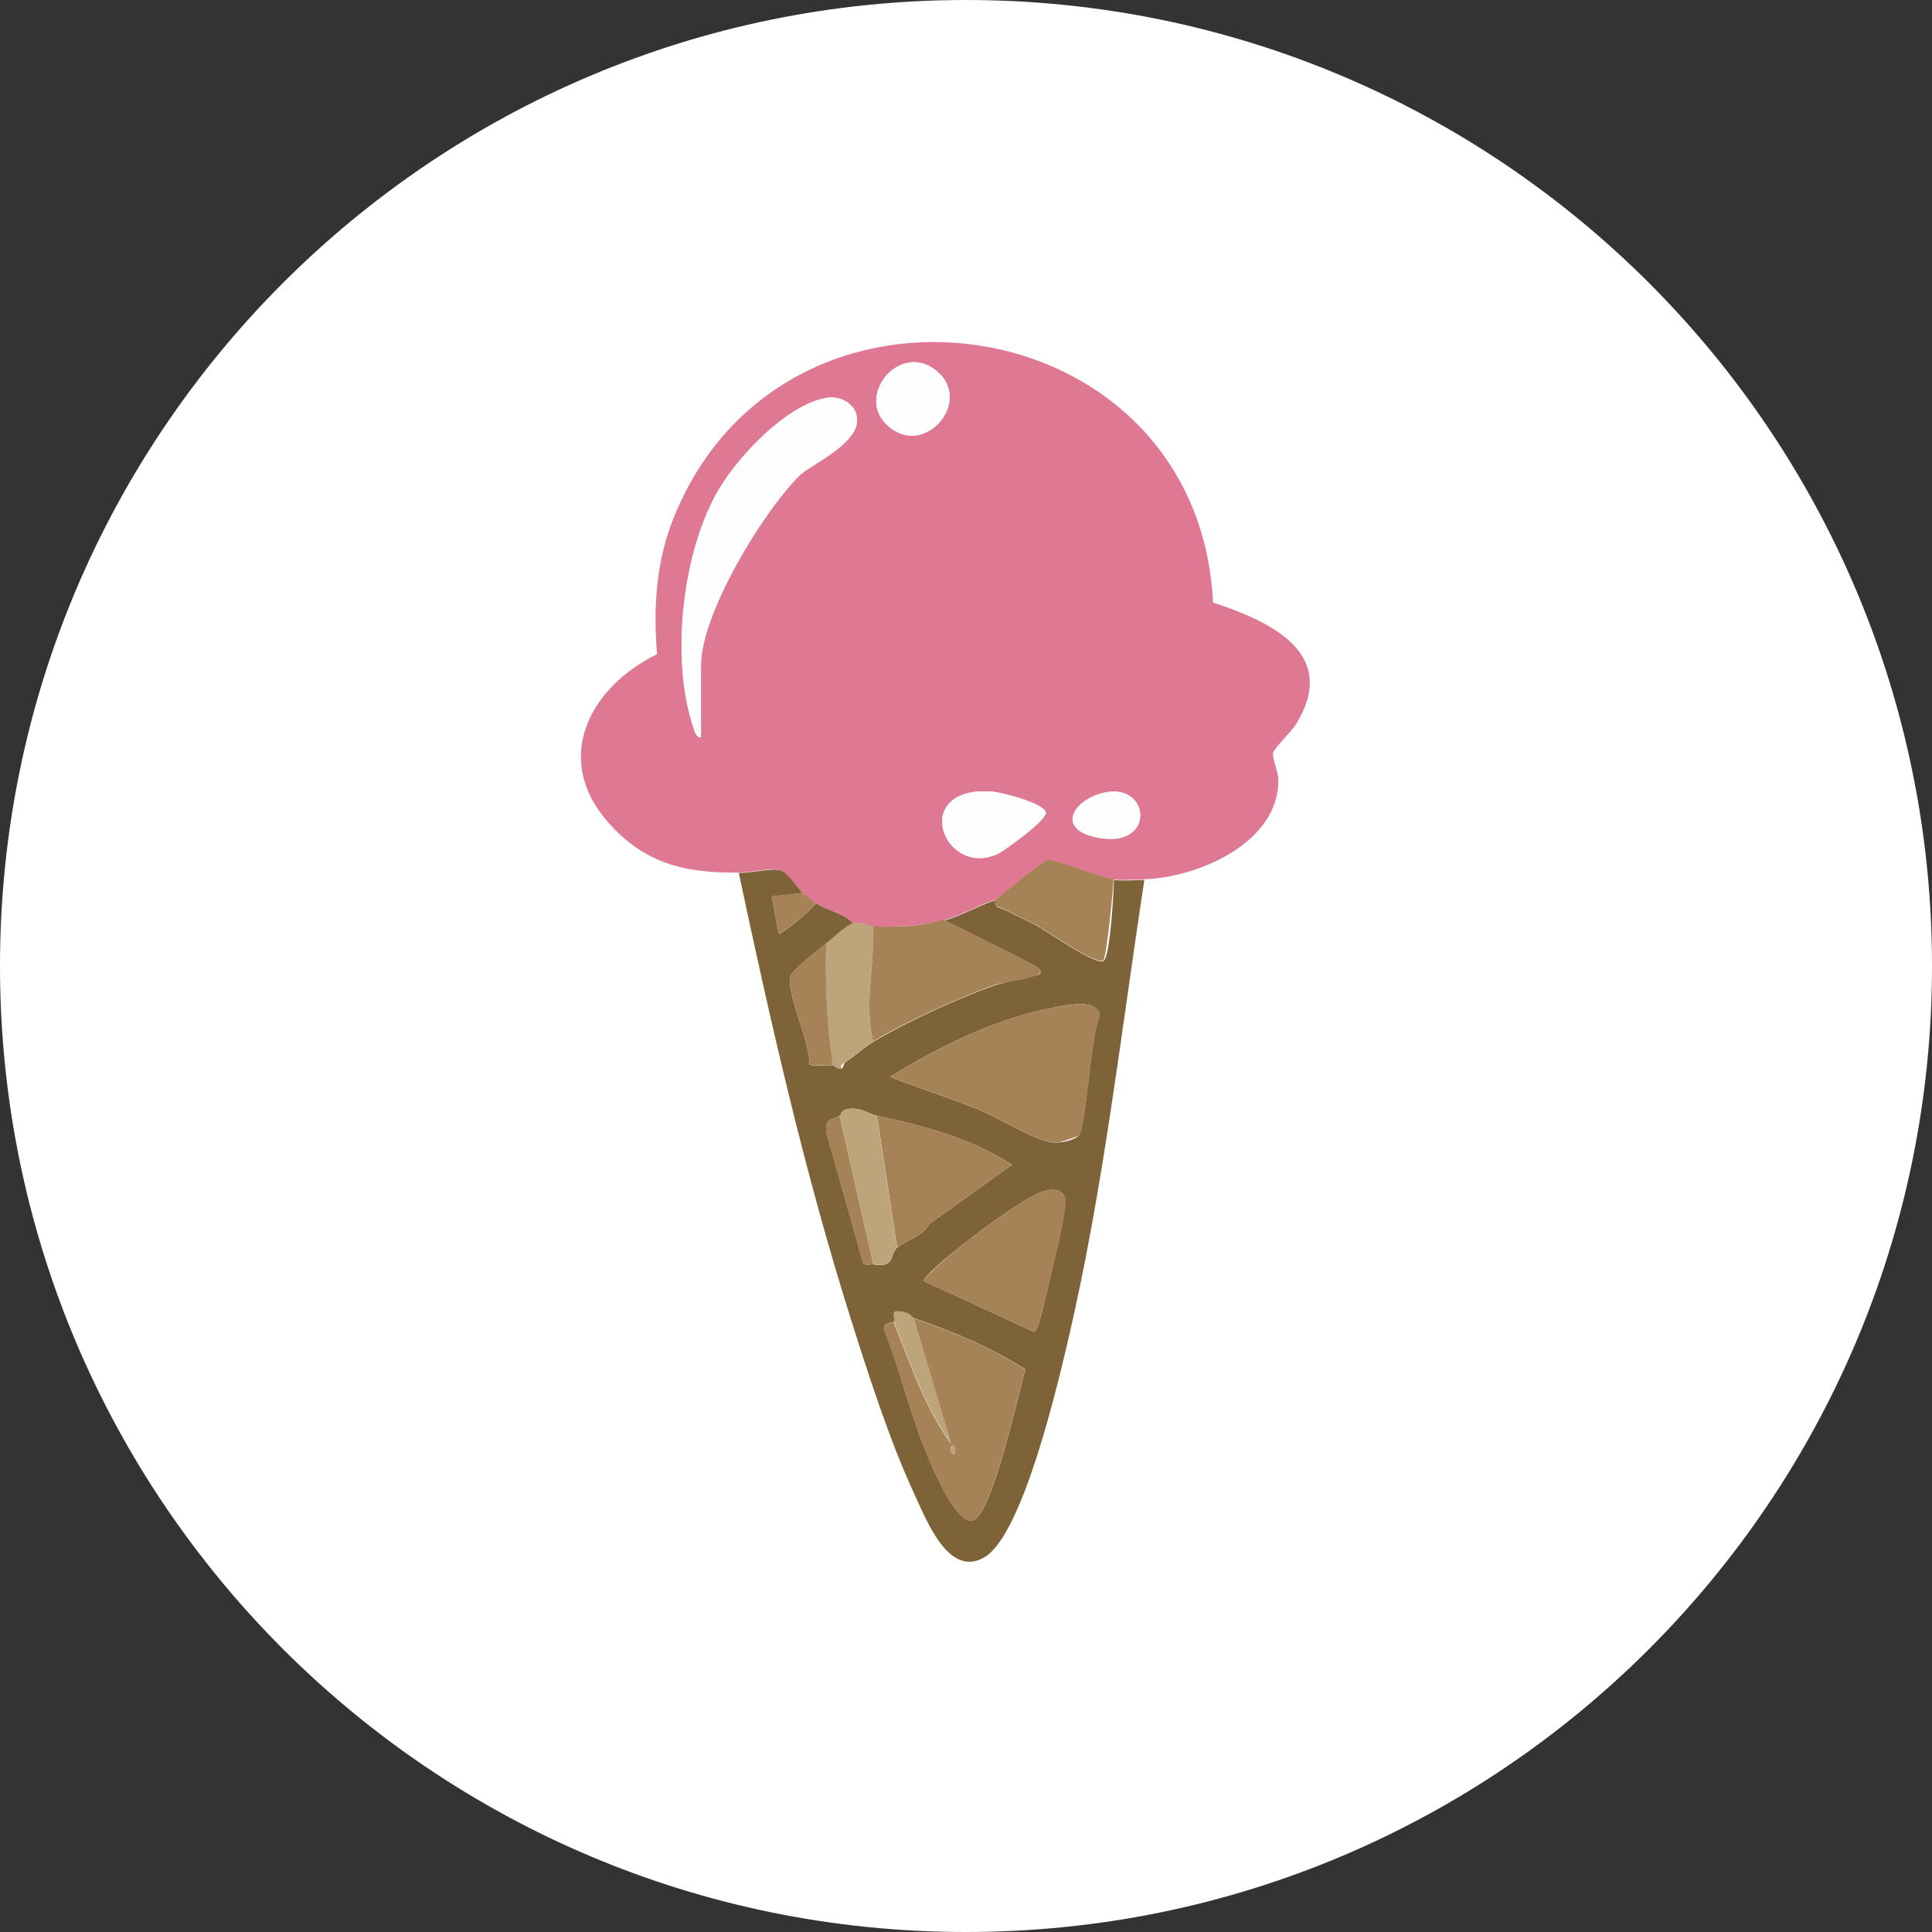 <?xml version="1.0" encoding="UTF-8"?>
<svg id="Layer_1" xmlns="http://www.w3.org/2000/svg" version="1.1" viewBox="0 0 1080 1080">
  <rect x="0" y="0" width="1080" height="1080" fill="#333333" stroke="none"/>
  <!-- Generator: Adobe Illustrator 29.0.0, SVG Export Plug-In . SVG Version: 2.1.0 Build 186)  -->
  <defs>
    <style>
      .st0 {
        fill: #df7893;
      }

      .st1 {
        fill: #a58357;
      }

      .st2 {
        fill: #bea47a;
      }

      .st3 {
        fill: #fff;
      }

      .st4 {
        fill: #fefefe;
      }

      .st5 {
        fill: #7f6338;
      }
    </style>
  </defs>
  <path class="st3" d="M540,0h0c298.2,0,540,241.8,540,540h0c0,298.2-241.8,540-540,540h0C241.8,1080,0,838.2,0,540h0C0,241.8,241.8,0,540,0Z"/>
  <g>
    <path class="st0" d="M639.5,491.6c-5.2.1-12.2.6-17,0-7.1-.9-33.5-11.6-36.6-10.9s-24.6,19-29.6,22.3c-9.7,3.1-18.5,8.6-28.4,11.3s-25.3,4.2-39.7,3.8c-2,0-5.9-3.1-11.3-1.9-4.5-5.4-14.6-7.4-20.8-11.3s-5.5-4-7.6-5.7c-3.4-2.7-8.2-11.5-12.7-12.9-4.3-1.3-16.7,1.5-23.2,1.5-29.7.3-52.5-5.1-72.8-28.3-31.1-35.5-10.2-75.4,27.5-93.8-2.1-25-.7-50.4,8.5-74.2,60.2-155.6,294-122.2,302.3,45.3,32.6,10.8,71,28.6,46.1,68.5-2.3,3.7-11.9,12.7-12.5,15.6s2.8,10.4,2.9,14.9c.5,35.4-45.3,54.9-75.2,55.7ZM496.4,238.1c20.5,18.1,47.3-13.4,27.6-30.4-20.5-17.7-46.6,13.7-27.6,30.4ZM391.8,412.3v-40.6c0-28.7,34.3-85.2,54.8-105.7s28.5-21.3,30.4-24.4c6.6-10.9-3.7-21.3-15.3-19.2-21.9,4-48.2,31.9-59.4,50.3-20.9,34.7-27.6,94.9-14.9,133.5.8,2.4,1.3,5.5,4.3,6ZM542.5,443c-31.5,6.5-10.8,48.3,16.6,33.6,2.7-1.4,25.1-20.1,25.5-21.8,1.2-5.3-24.3-11.8-29.3-12.2s-8.8-.4-12.8.4ZM618.2,442.9c-17.4,3.4-28.9,20.3-5.3,25.2,33.2,7,30.4-30.1,5.3-25.2Z"/>
    <path class="st5" d="M448.5,499.2l-17,1.9,3.8,20.8c1,1,19.5-14.2,20.8-17,6.2,4,16.3,5.9,20.8,11.3-3.3.8-11.6,8.6-15.1,11.3s-20.3,15.3-20.3,19.4c-.2,12.9,10.8,34.2,11.1,48.4,4.3.6,8.7,0,13,.2s2.5,3.1,5.4,1.6c.4-.2.5-2.6,1.7-3.4,4.7-3.2,11.6-9,15.6-11.4,18.8-11.2,47-24.2,67.7-31.5,4.5-1.6,24-5.4,25-6.2,3.5-3-7.2-6.5-8.2-7.8l-44.7-22.3c9.8-2.7,18.7-8.2,28.4-11.3-1,4.6,2.3,3.9,5,5.3,6.2,3.3,12.8,6,19,9.5,5.7,3.2,32.8,22.2,36.5,19.1s5.6-39.3,5.7-45.2c4.9.6,11.8.1,17,0-13.1,85.6-22.8,172.3-42.5,256.7-6,25.6-25.3,108.3-46.4,121.6-20.1,12.6-32.7-19.9-39.3-34.2-14-30-26.2-67.9-36.2-99.7-25.6-81.3-44.6-164.9-62.3-248.3,6.5,0,18.9-2.8,23.2-1.5,4.5,1.4,9.3,10.1,12.7,12.9ZM603.2,634.7c3.6-4.1,6.8-57.3,11.5-66.8-.6-10.8-21.6-5.4-28.6-4-30.3,5.8-62.4,21.9-88.5,38.1,16.9,6.5,34.2,12,51,18.9,10,4.1,33.3,18.8,42.4,17.9s11.7-3.7,12.1-4.1ZM469.3,623.7c-4.8,2.8-8.4,1.1-7.2,9.9l20.3,72.1c1.4,2.2,4.1.8,5.9,1.1,12.2,2.3,9-5.8,13.2-9.4,3.8-3.3,14.6-6.4,18-13.2l46.2-33.1c-22.2-14.6-49.7-21.9-75.6-27.4-4.3-.9-8-4.3-14.3-3.9s-5.1,3.1-6.5,3.9ZM516.6,716.2l61.4,28.3c2.8-.6,6.6-20.2,7.7-24.5,1.8-7.3,11.3-47.4,9.5-51-2.7-5.4-9.2-4.1-13.8-2.3-9.6,3.7-32.9,20.9-41.9,28s-24.2,19.7-22.9,21.5ZM499.6,738.9c-.3.4-6.6.5-5.4,4.3,9.4,23.9,15.1,49.5,25.3,73,2.9,6.8,15.5,36.1,24.2,33.8,11-2.8,25.6-71.7,29.5-84.5-19.6-12.5-40.3-21.1-62.2-28.6s-1.8-2.4-3.6-2.9c-11.7-3.4-6.2,2.5-7.7,4.8Z"/>
    <path class="st4" d="M391.8,412.3c-3.1-.5-3.5-3.6-4.3-6-12.7-38.6-6-98.8,14.9-133.5,11.1-18.5,37.5-46.4,59.4-50.3,11.6-2.1,21.9,8.2,15.3,19.2s-25,19-30.4,24.4c-20.5,20.5-54.8,77-54.8,105.7v40.6Z"/>
    <path class="st1" d="M527.9,514.3l44.7,22.3c1,1.3,11.7,4.9,8.2,7.8s-20.5,4.6-25,6.2c-20.6,7.4-48.9,20.3-67.7,31.5-5.3-21.1.9-42.8,0-64.2,14.4.4,25.8,0,39.7-3.8Z"/>
    <path class="st1" d="M622.5,491.6c-.2,5.9-4,43.8-5.7,45.2-3.7,3-30.7-15.9-36.5-19.1-6.2-3.4-12.8-6.1-19-9.5-2.6-1.4-6-.7-5-5.3,4.9-3.3,26.3-21.6,29.6-22.3s29.5,10,36.6,10.9Z"/>
    <path class="st2" d="M488.2,518c.9,21.4-5.3,43.1,0,64.2-4,2.4-10.9,8.2-15.6,11.4s-1.3,3.2-1.7,3.4c-2.9,1.6-4.8-1.6-5.4-1.6-3.5-22.4-4.1-45.3-3.8-68,3.5-2.7,11.8-10.6,15.1-11.3,5.5-1.2,9.4,1.8,11.3,1.9Z"/>
    <path class="st4" d="M542.5,443c4-.8,8.7-.7,12.8-.4s30.5,7,29.3,12.2-22.8,20.3-25.5,21.8c-27.4,14.7-48.1-27.1-16.6-33.6Z"/>
    <path class="st4" d="M496.4,238.1c-18.9-16.7,7.1-48.1,27.6-30.4,19.7,17-7.1,48.5-27.6,30.4Z"/>
    <path class="st4" d="M618.2,442.9c25.1-4.8,27.9,32.2-5.3,25.2-23.5-5-12.1-21.9,5.3-25.2Z"/>
    <path class="st1" d="M456.1,504.8c-1.3,2.8-19.8,18-20.8,17l-3.8-20.8,17-1.9c2,1.6,5.5,4.3,7.6,5.7Z"/>
    <path class="st1" d="M603.2,634.7c-.4.5-11,4-12.1,4.1-9.1.9-32.4-13.8-42.4-17.9-16.8-6.9-34.1-12.4-51-18.9,26.1-16.2,58.1-32.4,88.5-38.1,7-1.3,28-6.8,28.6,4-4.7,9.5-7.9,62.7-11.5,66.8Z"/>
    <path class="st1" d="M510.9,737c21.9,7.5,42.6,16,62.2,28.6-3.9,12.8-18.5,81.7-29.5,84.5-8.7,2.3-21.3-27-24.2-33.8-10.1-23.6-15.9-49.2-25.3-73-1.2-3.8,5.1-3.9,5.4-4.3,9.2,23,17.5,48,32.1,68l-20.8-69.8ZM533.6,812.5c1.4-2.7-1.2-5-1.9-3.8-1.4,2.7,1.2,5,1.9,3.8Z"/>
    <path class="st1" d="M516.6,716.2c-1.3-1.8,20.3-19.5,22.9-21.5,9-7,32.3-24.3,41.9-28,4.6-1.8,11.1-3,13.8,2.3s-7.7,43.6-9.5,51c-1,4.3-4.9,23.9-7.7,24.5l-61.4-28.3Z"/>
    <path class="st1" d="M490.1,623.7c25.9,5.5,53.4,12.8,75.6,27.4l-46.2,33.1c-3.4,6.8-14.2,9.9-18,13.2l-11.3-73.6Z"/>
    <path class="st2" d="M490.1,623.7l11.3,73.6c-4.2,3.7-1,11.7-13.2,9.4l-18.9-83.1c1.4-.8.8-3.7,6.5-3.9s9.9,3,14.3,3.9Z"/>
    <path class="st1" d="M465.6,595.4c-4.3-.2-8.7.4-13-.2-.3-14.1-11.3-35.5-11.1-48.4,0-4.1,16.2-16.2,20.3-19.4-.4,22.7.3,45.5,3.8,68Z"/>
    <path class="st2" d="M510.9,737l20.8,69.8c-14.6-20-22.9-45-32.1-68,1.5-2.3-4-8.3,7.7-4.8,1.8.5,3,2.7,3.6,2.9Z"/>
    <path class="st1" d="M469.3,623.7l18.9,83.1c-1.8-.3-4.5,1.1-5.9-1.1l-20.3-72.1c-1.2-8.8,2.4-7,7.2-9.9Z"/>
    <path class="st2" d="M533.6,812.5c-.7,1.3-3.2-1.1-1.9-3.8s3.2,1.1,1.9,3.8Z"/>
  </g>
</svg>